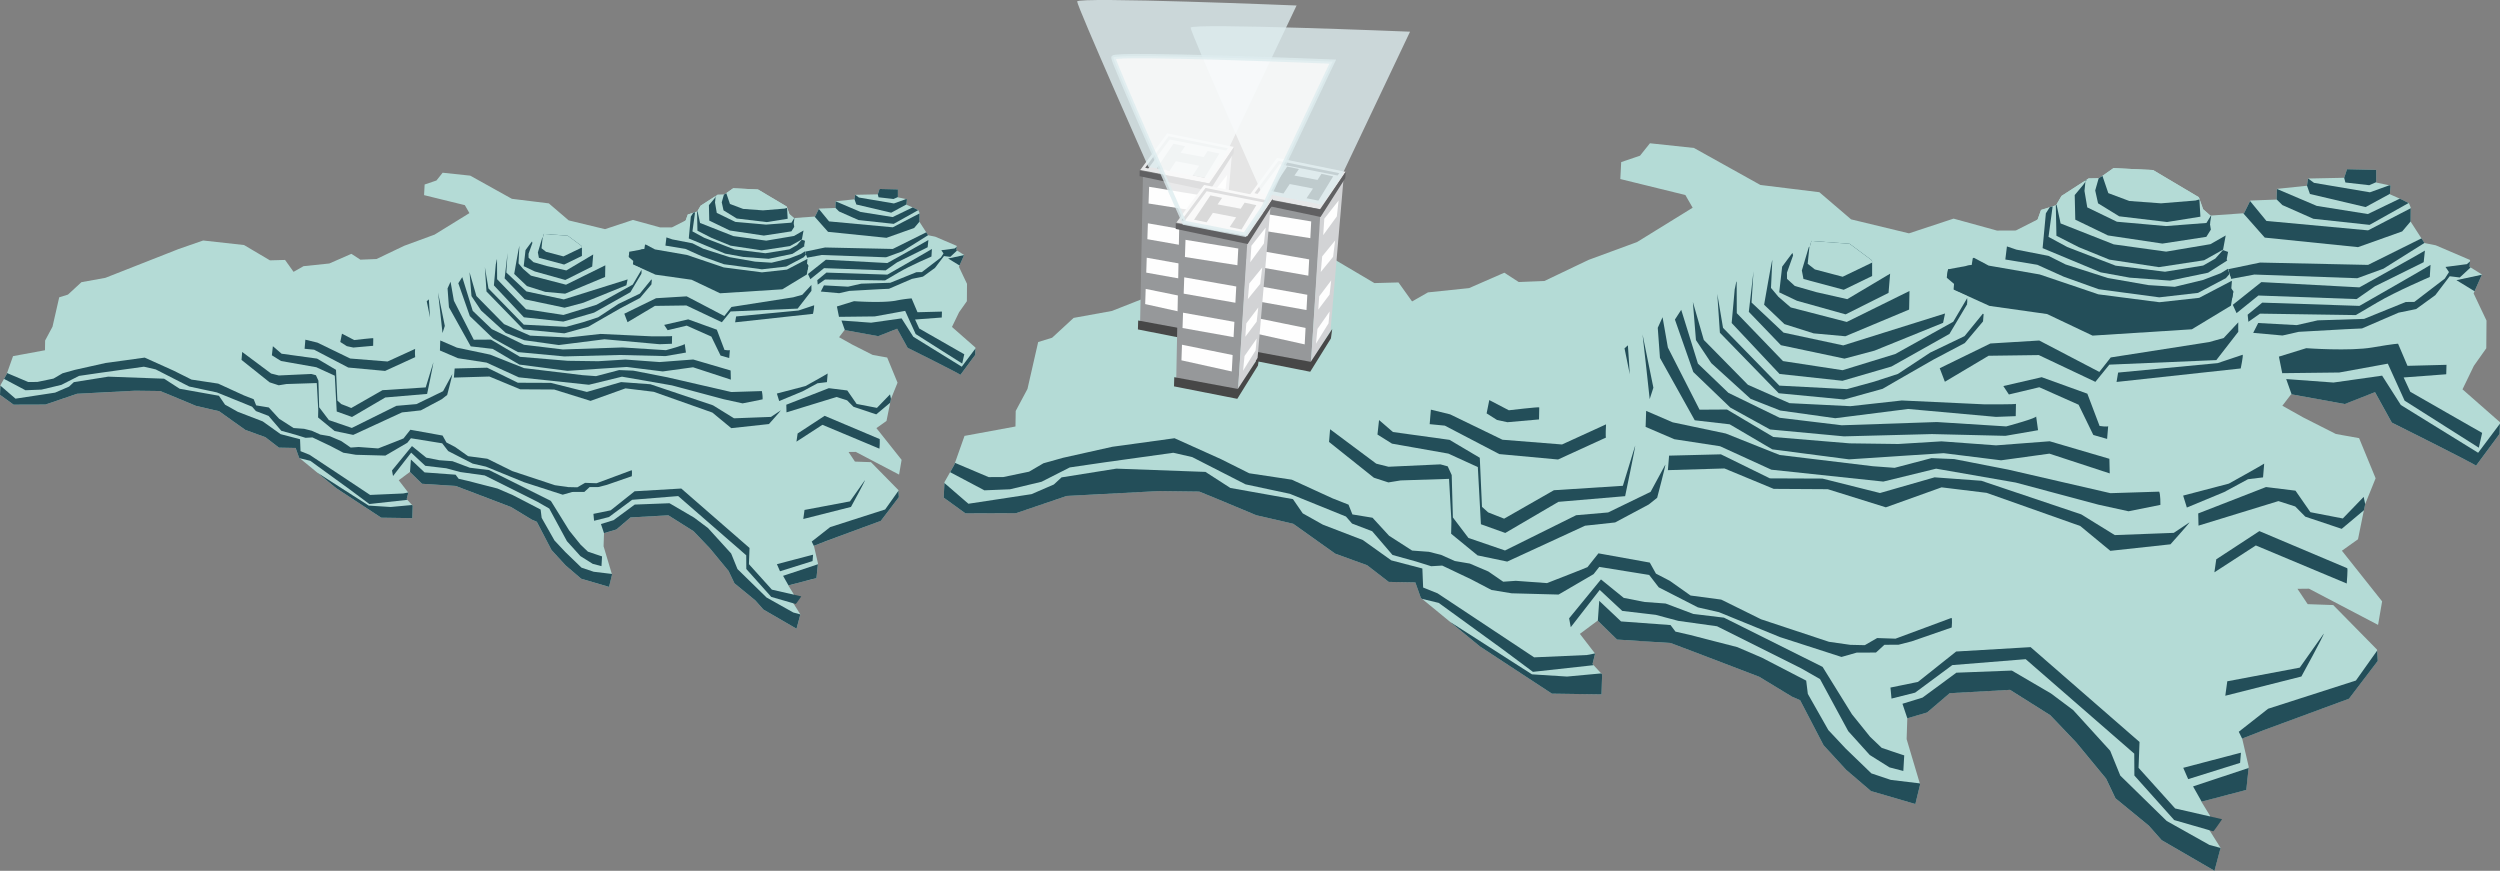 <svg xmlns="http://www.w3.org/2000/svg" width="766.99" height="267.153" viewBox="0 0 766.99 267.153">
  <rect x="0" y="0" width="766.99" height="267.153" fill="#808080" stroke="none"/>
  <g id="Our_Safety_Standards3" data-name="Our Safety Standards3" transform="translate(0 -154.317)">
    <g id="Group_10025" data-name="Group 10025" transform="translate(0 207.305)">
      <path id="Path_9070" data-name="Path 9070" d="M294.625,2781.21l4.529-6.123.085-2.239-7.212-6.331,2.184-4.517,2.392-3.38.041-5.33-1.2-2.52-1.282-2.714,1.608-3.624-2.389-1.485.108-1.3-6.6-2.823-2.174-.441-2.672-4.126.024-2.712-.343-.823-1.631-.819-2.036-.9.139-1.673-2.766-.578,0-2.432-5.616-.132-.539,1.644-6.946.144-.216,1.387-5.779.6-.07,2.053-5.041.191-1.208,2.437-6.47.46-1.406-1.226-.813-2.305-8.811-5.232-7.607-.372-2.775,1.948-2.013.039-5.2,3.359-1.054,1.794-2.889.91-.654,1.823-4.2,2.124-3.619.015-8.351-2.3-8.576,2.832-11.132-2.689-6.1-5.22-11.34-1.4L144.24,2720.1l-8.467-.9-1.907,2.385-3.62,1.231-.171,3.262,12.508,3.071,1.405,2.443-10.7,6.6-9.33,3.431-8.477,4.055-4.941.2-2.765-1.794L101,2747.049l-7.907.822-3.059,1.74-2.61-3.653-4.634.127-7.95-4.7-12.546-1.39-7.554,2.626-22.44,8.829-7.346,1.331-4.136,3.813-2.682.832-2.056,9.018-2.261,4.231-.048,2.99-9.8,1.806L2,2781.031l-1.884,3.323-.148,2.983,4.171,3.02,9.751-.032,9.721-3.308,17.765-.94,7.73.1,2.819,1.143,8.158,3.406,7.1,1.645,8.065,5.738,6.145,2.229,4.155,3.206,5.117.1,1.059,2.978,11.382,9.35,13.818,9.062,9.536.14.117-3.827-1.843-2.006.492-2-2.925-3.793,3.428-2.555,3.717,3.641,10.3.664,6.138,2.322,10.909,4.17,6.314,3.833,1.551.676,4.506,8.657,4.331,4.715,4.785,4.094,8.536,2.5.916-3.768-2.593-8.7.133-4.013,3.812-1.123,4.328-3.705,11.61-.644,7.735,4.872,4.992,5.232,5.751,6.972,1.8,3.781,6.4,5.241,2.48,2.8,10.162,5.892,1.17-4.405-2.219-3.531.217-2.6-1.681-2.743,8.63-2.266.471-4.456-1.257-5.425,4.258-1.652L270.2,2826l5.528-7.266-.122-2.16L267.173,2808l-4.91-.174-1.965-2.951,2.213-.025,13.289,6.965.778-4.527-7.733-9.737,3.1-2.205,1.364-6.729,2.023-5-3.178-7.718-4.456-.8-6.268-3.174-4.033-2.261,1.692-2.215,10.3,1.88,5.818-2.286,3.232,5.851s16.308,8.122,16.193,8.3Z" transform="translate(0.031 -2719.199)" fill="#b4dbd6" fill-rule="evenodd"/>
      <path id="Path_9071" data-name="Path 9071" d="M1046.09,3411.981l1.063-8.386-11.163-10.378-33.838-5.764-9.416-4.925-.392-1.019-5.664-3.417-5.429-1.631-.107-2.28-7.871-2.247-4.522-1.052-2.852-1.694-6.3.124-6.468,1.552-4.49.516-.324,2.544-9.409-.6-.224,2.6-9-.885-.036,2.045-6.023.642-1.224,2.368-.069,4.364L927.9,3388l4.776,2.536,4.719,3.214,7.9,5.5,3.981-.254,5.84,2.068,7.869,4.128,10.9-.564,4.049-2.843,2.4-2.418,8.533,1.446,2.924,3.628,5.179,2.975,4.642.614,3.98,1.521,15.18,6.168,9.071.257,2.288-1.06,1.749.129,7.817-2.292s4.211-.374,4.391-.769Z" transform="translate(-852.012 -3319.637)" fill="#b4dbd6" fill-rule="evenodd"/>
      <g id="Group_10024" data-name="Group 10024" transform="translate(0.002 4.776)">
        <path id="Path_9072" data-name="Path 9072" d="M3277.582,2959.924l-.572-.884-10.269,5.105-20.765-.45-6.136,1.28.548,1.864,4.491-.839,19.789.705,5.025-1.829Z" transform="translate(-2992.844 -2945.531)" fill="#234e59" fill-rule="evenodd"/>
        <path id="Path_9073" data-name="Path 9073" d="M3819.044,3053.91l1.411-3.181-4.9,1.048Z" transform="translate(-3524.673 -3030.23)" fill="#234e59" fill-rule="evenodd"/>
        <path id="Path_9074" data-name="Path 9074" d="M3152.92,4027.869l8.586-2.254.446-4.223-10.682,3.549Zm7.821-12.043-.021-.093,4.258-1.652,16.277-6.008,5.528-7.266-.112-1.987-4.086,5.757L3165.7,4010l-5.644,4.427Z" transform="translate(-2911.026 -3906.041)" fill="#234e59" fill-rule="evenodd"/>
        <path id="Path_9075" data-name="Path 9075" d="M17.1,3468l-.133.374-.8,1.409,6.593,3.492,4.916-.2,6.075-1.448,5.43-2.758,6.714-.98,13.191-1.837,3.624.828,10.266,5.245,8.516,1.819,10.791,4.371,1.169,1.349,3.872,1.477,3.916,4.568,4.494,1.242,2.938.918,2.121-.125,5.583,2.656,3.9,2.041,3.867.635,9.024.242,6.733-3.926L141,3488l9.594,1.548,1.837,2.38,7.519,3.851,4.068.93,11.736,4.792,11.818,3.816,2.934-.837,3.694-.009,1.631-1.494,2.714-.011,2.542-.655,7.683-2.663s.162-1.952-.074-1.83l-10.732,3.983-3.532-.119-2.375,1.369-2.783-.064-4.1-.582-13.056-4.328-7.674-3.792-5.889-.784-3.986-2.819-2.674-1.389-1.18-2.122-9.877-1.779-2.1,2.653-2.652,1.068-5.141,2.008-5.993-.44-2.427.173-2.851-1.964-3.566-1.525-2.9-.494-2.616-1.175-2.363-.595-3.221-.237-4.436-2.852-3.179-3.461-3.867-.635-.749-1.879-3.065-1.208-7.841-3.594L73.683,3470l-5.427-2.714-8.936-4.025-11.97,1.646-9.446,2.113-3.781,1.055-2.773,1.621-4.985,1.037-2.789.006L17.1,3468Z" transform="translate(-14.937 -3411.311)" fill="#234e59" fill-rule="evenodd"/>
        <path id="Path_9076" data-name="Path 9076" d="M2419.18,4058.39l3.811-1.124,4.327-3.7,11.611-.643,7.735,4.872,4.992,5.232,5.751,6.972,1.8,3.781,6.4,5.241,2.481,2.8,10.162,5.893,1.166-4.389-2.15-.586-8.21-4.6-8.921-8.726-1.94-4.773-7.113-7.821-4.257-3.189-7.547-4.415-10.661.41-6.5,4.784-3.867,1.189Z" transform="translate(-2233.88 -3952.589)" fill="#234e59" fill-rule="evenodd"/>
        <path id="Path_9077" data-name="Path 9077" d="M1649.92,3877.14l3.693,3.618,10.3.663,6.139,2.322,10.908,4.17,6.314,3.832,1.552.675,4.506,8.658,4.331,4.716,4.786,4.094,8.535,2.5.917-3.768-.061-.205-5.572-.669-3.739-1.257-4.954-4.784-3.323-3.542-3.944-6.956-.315-2.55-8.527-4.416-4.73-2.032-4.206-1.081-4.944-1.275-2.737-.622-.95-1.263-9.514-.7-4.193-3.956Z" transform="translate(-1524.135 -3790.1)" fill="#234e59" fill-rule="evenodd"/>
        <path id="Path_9078" data-name="Path 9078" d="M.139,3542.66l-.139,2.8,4.171,3.02,9.751-.032,9.721-3.308,17.765-.939,7.73.1,2.819,1.143,8.158,3.406,7.1,1.645,8.065,5.739,6.145,2.229,4.155,3.206,5.118.1,1.058,2.978.227.186,3.207.776,12.155,8.822,5.962,4.438,11.663-1.285-.2-.221.493-2-.026-.033-1.558.3-10.136.448-18.573-12.312-2.771-1.116-.148-3.66-5.975-1.562-5.478-3.911-7.669-2.949-3.889-2.18-1.883-2.735-12.031-2.147-4.793-3.09L33.2,3539.89l-10.541,1.681-1.47,1.367-4.3,1.858-12.137,1.845Z" transform="translate(0 -3482.098)" fill="#234e59" fill-rule="evenodd"/>
        <path id="Path_9079" data-name="Path 9079" d="M1277.35,3926.53l5.756,4.729,13.819,9.062,9.535.139.117-3.827-.187-.2-6.558.606-6.748-.426Z" transform="translate(-1179.968 -3839.262)" fill="#234e59" fill-rule="evenodd"/>
        <path id="Path_9080" data-name="Path 9080" d="M2577.675,2790.965l-.152.011-1.406-1.226-.814-2.306-8.811-5.232-7.607-.372-2.775,1.948-2.013.039-5.2,3.359-1.053,1.794-2.889.911-.646,1.8,0,.018-4.677,4.287-7.8,3.169-.208,1.294-4.542.836-.516,3.19,8.473,3.851,11.075,1.563,8.75,4.151,19.094-1.216,7.513-4.547.485-2.818c.018.095-.416-.428-.416-.428l.118-1.418-.76-2.348.32-.818-.564-1.071.27-1.43-.976-.352.546-2.953-3.022-2.328.212-1.34,0-.02Z" transform="translate(-2333.942 -2781.84)" fill="#b4dbd6" fill-rule="evenodd"/>
        <path id="Path_9081" data-name="Path 9081" d="M2924.5,2805.961l-.75.208-6.628.542-6.093-.448-4.044-1.514-1.129-3.319-.728.474-.662,2.331.548,2.473,4.063,2.5,9.2,1.1,6.416-1.025Z" transform="translate(-2683.041 -2799.937)" fill="#234e59" fill-rule="evenodd"/>
        <path id="Path_9082" data-name="Path 9082" d="M2879,2817.644l-.048,0c-.327.56-.869,1.421-.869,1.421l-7.787.6-9.428-.833-5.7-2.758-.541-3.174.206-2.013.258-.166-.72,1.038-1.618,1.939.109,4.733,6.28,3.034,10.472,1.565,8.449-1.3.869-1.386-.165-1.042.056-.277-.031-.023.212-1.341,0-.019Z" transform="translate(-2635.264 -2808.519)" fill="#234e59" fill-rule="evenodd"/>
        <path id="Path_9083" data-name="Path 9083" d="M2805.218,2873.53l-.089.152-.049.015.12,5.857,4.29,2.187,5.881,2.4,9.527,1.448,8.7-1.325,3.645-2.043.506-2.728-2.939,1.679-8.511,1.433-10.083-1.4L2806,2877.181s-.514-2.384-.781-3.65Z" transform="translate(-2591.229 -2866.54)" fill="#234e59" fill-rule="evenodd"/>
        <path id="Path_9084" data-name="Path 9084" d="M2720.874,2984.661l-.3-.922.039-.1-1.409.865-3.374,1.3-5.487,1.327-5.047-.324-7.825-1.371-8.124-2.609-3.28-1.645-6.181-1.2-1.81-.616-.307,2.519c.049,0,6.146,1.013,6.146,1.013l5.085,2.292,6.733,2.413,11.629,1.556,7.458-.855,5.361-2.833.693-.8Z" transform="translate(-2473.624 -2964.301)" fill="#234e59" fill-rule="evenodd"/>
        <path id="Path_9085" data-name="Path 9085" d="M2773.69,2878.24l-.563.178-.739,1.172-.628,6.692,11.169,4.656,5.594,1.019,7.74.569,7.312-1.521,3.691-2.354-.112-.212.27-1.431-.976-.352,0-.016-1.5,1.661-2.322,1.326-7.335,1.192-9.5-1.167-9.3-3.583-3.606-1.949Z" transform="translate(-2560.449 -2870.89)" fill="#234e59" fill-rule="evenodd"/>
        <path id="Path_9086" data-name="Path 9086" d="M2579.674,3007.98l-.218.088-.208,1.294-1.116.205-.011.063,1.743,1.392,5.054,2.055,7.844,1.138,8.581,3.765,5.866.759,15.729-.622,6.092-3.762.342-.169c-.1-.117-.207-.242-.207-.242l.118-1.418-.035-.106-6.257,3.269-7.657.841-11.732-1.517-3.323-1.133-7.967-2.69-9.807-1.7-2.831-1.5Z" transform="translate(-2381.572 -2990.74)" fill="#234e59" fill-rule="evenodd"/>
        <path id="Path_9087" data-name="Path 9087" d="M2535.089,3026.37l-4.437.816-.222,1.371.569.5,7.163,3.287,13.791,2.745,5.42,2.5,4.079.487,7.553-.194,12.318-2.51,3.982-2.74.22-1.279c.018.094-.416-.428-.416-.428l.011-.131-3.935,2.6-2.268,1.284-4.852.345-11.848-.122-3.035-.364-6.215-2.609-5.078-1.776-8.528-1.376-4.274-2.415Z" transform="translate(-2337.517 -3007.728)" fill="#234e59" fill-rule="evenodd"/>
        <path id="Path_9088" data-name="Path 9088" d="M2527.119,3037l-.033.006-.516,3.189,8.473,3.851,11.075,1.562,8.75,4.152,19.094-1.217,7.513-4.547.454-2.633-6.491,3.944-20.074,1.519-9.006-4.686-11.572-1.038Z" transform="translate(-2333.951 -3017.547)" fill="#234e59" fill-rule="evenodd"/>
        <path id="Path_9089" data-name="Path 9089" d="M3196.121,3590.759l.232-1.139.01-.027-.293-1.4-4.013,4.149-6.23-1.206-2.872-4.14-5.67-.7-13.034,5.076.057,2.344,15.365-4.719,3.23,1.033,1.948,1.968,6.991,2.338s3.131-2.639,4.28-3.582Z" transform="translate(-2923.016 -3524.97)" fill="#234e59" fill-rule="evenodd"/>
        <path id="Path_9090" data-name="Path 9090" d="M3538.489,2787.127v-2.355l-5.616-.133-.539,1.645h-.015l.243.905,4.58.524Z" transform="translate(-3263.025 -2784.426)" fill="#234e59" fill-rule="evenodd"/>
        <path id="Path_9091" data-name="Path 9091" d="M3454.566,2811.047l.132-1.593-.245-.051-3.73,1.349-10.752-1.819-1.116-.833h-.022l-.213,1.365.569,1.607,10.695,2.517Z" transform="translate(-3176.469 -2806.098)" fill="#234e59" fill-rule="evenodd"/>
        <path id="Path_9092" data-name="Path 9092" d="M3387.273,2837.173l-1.567-.788-.127-.056-6.142,2.963-9.82-1.564-7.668-3.258-.069,2,1.118,1.1,5.961,2.636,10.806,1.168Z" transform="translate(-3105.579 -2830.458)" fill="#234e59" fill-rule="evenodd"/>
        <path id="Path_9093" data-name="Path 9093" d="M3310.041,2868.884l.023-2.544-8.2,4.254-19.546-1.811-3.14-3.824-1.159,2.339-.156.011,4.139,4.678,17.936,1.833,8.492-3.025Z" transform="translate(-3027.965 -2858.623)" fill="#234e59" fill-rule="evenodd"/>
        <path id="Path_9094" data-name="Path 9094" d="M3344.758,3018.4l-.2-.127.086-1.026-.594.52-4.115.54.672.985-.807,1.25-5.85,4.482-1.66.018-8.008,3.247-8.917.28-4.046.919-7.4-.4-.961,1.894,5.636.508,3.124-.706,9.036-.505,3.127-.145,7.036-3.038,3.373-.687,3.689-2.676,2.764-3.633,1.939.235Z" transform="translate(-3051.142 -2999.303)" fill="#234e59" fill-rule="evenodd"/>
        <path id="Path_9095" data-name="Path 9095" d="M3422.68,3322.675l4.529-6.122.075-1.963-4.195,5.59-14.863-9.185-3.6-5.645-9.356,1.324-9.089-.668,1.043,2.939,10.215,1.865,5.818-2.286,3.231,5.851s16.308,8.122,16.193,8.3Z" transform="translate(-3128.027 -3265.439)" fill="#234e59" fill-rule="evenodd"/>
        <path id="Path_9096" data-name="Path 9096" d="M3406.919,3242l-.639,2.854-14.271-9.048-3.228-7.113-9.336,1.7-10.964.129-.64-3.181,5.26-1.625s8.341.613,12.724-.141a38.648,38.648,0,0,1,4.933-.714l1.808,4.249,7.5-.2-.051,1.821-8.191.615,1.278,2.76s13.862,7.942,13.815,7.892Z" transform="translate(-3111.085 -3191.081)" fill="#234e59" fill-rule="evenodd"/>
        <path id="Path_9097" data-name="Path 9097" d="M3324.125,3025.93l-.143,2.328s-6.617,2.835-10.053,4.875-4.173,2.453-4.173,2.453l-18.418-.278-2.241,1.566-.138-1.367,2.806-2.32,18.69.625S3324.171,3025.98,3324.125,3025.93Z" transform="translate(-3038.219 -3007.321)" fill="#234e59" fill-rule="evenodd"/>
        <path id="Path_9098" data-name="Path 9098" d="M3288.425,2989.91l-.235,2.229-9.38,4.643-3.521,2.455-18.886-.686-4.2,3.386-.721-1.6,5.488-4.368,18.859,1.011s12.643-7.023,12.6-7.073Z" transform="translate(-3003.596 -2974.047)" fill="#234e59" fill-rule="evenodd"/>
        <path id="Path_9099" data-name="Path 9099" d="M2569.723,3170.8l-2.814,3.021-2.778.778-18.938,2.959-2.191,2.786-11.557-6.042-9.393.573-9.742,4.757.99,2.6,8.4-5,9.659-.132,10.877,5.15,2.688-3.311,20.573-.874,4.221-5.443s-.022-1.545,0-1.824Z" transform="translate(-2320.778 -3141.147)" fill="#234e59" fill-rule="evenodd"/>
        <path id="Path_9100" data-name="Path 9100" d="M2982.532,3252.6l-4.807,1.612-19.145,1.821-.3,1.8,23.882-2.6a15.041,15.041,0,0,0,.37-2.639Z" transform="translate(-2732.749 -3216.71)" fill="#234e59" fill-rule="evenodd"/>
        <path id="Path_9101" data-name="Path 9101" d="M2692.866,3318.59l-.209,2.51-2.65-.756-2.832-5.822-7.559-3.362-5.845,1.4-1.071-1.622,7.377-1.7,8.781,3.171,2.348,6.207s1.786.272,1.659-.018Z" transform="translate(-2468.941 -3269.023)" fill="#234e59" fill-rule="evenodd"/>
        <path id="Path_9102" data-name="Path 9102" d="M3141.835,3527.181l-.22,2.65-2.893.349-4.576,2.47-7.182,2.98-.713-2.3,8.783-2.3s6.48-3.594,6.8-3.851Z" transform="translate(-2887.913 -3470.358)" fill="#234e59" fill-rule="evenodd"/>
        <path id="Path_9103" data-name="Path 9103" d="M1869.156,3409.74l-9.37.294-19.671-4.533-10.383-2.026-4.357-.18-7.089,1.865-4.2-.308-17.91-2.158-10.359-4.13-10.222-2.154-5.093-2.2-.105,3.08,5.531,2.371,8.782,1.347,9.875,4.515,21.516,2.284,10.155-2.482,15.3,2.668,15.926,4.258,5.774,1.266,6.132-1.233a9.633,9.633,0,0,0-.241-2.544Z" transform="translate(-1635.43 -3347.525)" fill="#234e59" fill-rule="evenodd"/>
        <path id="Path_9104" data-name="Path 9104" d="M1887.99,3187.987l-.068-2.811-11.477-3.37-10.316.785-10.488-.77-8.333.51-9.335-.125-14.672-1.219-8.906-5.285-5.279.033-6.091-11.955-1.023-5.83-.923,2.038.424,5.785,6.69,12,6.719.774,8.193,4.813,14.763,1.926,11.064-.73,7.123-.459,11.041,1.373,9.3-1.281Z" transform="translate(-1663.771 -3129.276)" fill="#234e59" fill-rule="evenodd"/>
        <path id="Path_9105" data-name="Path 9105" d="M1913.776,3159.773l.379,2.694-6.27,1.083-14.142-.338-16.919.44-14.211-1.324-7.639-4.21-7.119-6.839-3.533-10.083,1.211-1.875,3.21,10.34,5.864,5.623,9.852,4.794,11.939,1.439,18.291-.62,13.346.841s6.167-1.652,5.741-1.964Z" transform="translate(-1703.715 -3112.068)" fill="#234e59" fill-rule="evenodd"/>
        <path id="Path_9106" data-name="Path 9106" d="M1951.684,3138.963l-.047,2.382-3.781.144-16.907-1.523-14.015,1.776-10.58-1.479-5.693-2.243-7.569-6.871-2.948-4.427-.6-7.342,2.106,7.313,8.478,8.623,8,3.535,11.709.58,9.889-1.1,15.767.738S1951.973,3139.125,1951.684,3138.963Z" transform="translate(-1745.495 -3093.647)" fill="#234e59" fill-rule="evenodd"/>
        <path id="Path_9107" data-name="Path 9107" d="M1926.94,3516.86l-3.032,2.022-11.341.429-6.452-3.983-19.21-6.464-8.989-.661-10.5,3.018-11.074-2.779-10.1-.041-9.414-4.621-9.969.249-.232,2.79,10.88-.323,9.472,3.924,10.4.062,11.166,3.487,10.721-3.843,8.655,1.057,18.011,6.376,5.783,4.776,11.561-1.256s3.656-4.082,3.667-4.221Z" transform="translate(-1687.373 -3448.742)" fill="#234e59" fill-rule="evenodd"/>
        <path id="Path_9108" data-name="Path 9108" d="M3230.611,3704.625l-16.892-7.135-8.29,5.425-.358,2.5,7.967-5.168,17.48,7.319a19.3,19.3,0,0,0,.094-2.941Z" transform="translate(-2960.725 -3627.683)" fill="#234e59" fill-rule="evenodd"/>
        <path id="Path_9109" data-name="Path 9109" d="M3251.51,3956.09l-4.613,6.537-13.936,2.625-.382,2.779,14.628-3.7S3251.649,3956.241,3251.51,3956.09Z" transform="translate(-2986.137 -3866.569)" fill="#234e59" fill-rule="evenodd"/>
        <path id="Path_9110" data-name="Path 9110" d="M3137.6,4256.439l-.162,1.953-9.983,3.126-.95-2.176s11.25-2.961,11.094-2.9Z" transform="translate(-2888.154 -4144.02)" fill="#234e59" fill-rule="evenodd"/>
        <path id="Path_9111" data-name="Path 9111" d="M2450.1,4025.511l-7.508-2.166-7.654-8.562-.027-4.212-20.875-18.164-14.114,1.138-7.148,5.3-4.542,1.14-.2-2.12,5.291-1.084,7.345-5.846,14.315-.843,20.944,18.239-.187,4.969,7.038,7.815,9.023,2.066s-1.545,2.272-1.7,2.331Z" transform="translate(-2205.973 -3897.977)" fill="#234e59" fill-rule="evenodd"/>
        <path id="Path_9112" data-name="Path 9112" d="M1641.976,3853.167l-.175,3-2.656-.686-3.8-2.384-4.141-4.585-5.424-10.011-3.67-2.094-16.137-8.063-7.451-1.038-4.35-1.162-6.419-.753-4.337-4.038-5.57,7.169-.31-1.707,6.124-7.479,4.377,3.55,4,.785,4.045.3,5.335,2.006,5.895.714,18.96,9.462,5.648,9.116,3.484,4.326,2.235,2.129s4.471,1.522,4.327,1.441Z" transform="translate(-1457.272 -3740.244)" fill="#234e59" fill-rule="evenodd"/>
        <path id="Path_9113" data-name="Path 9113" d="M1036.567,3447.314l-2.85,5.263-8.168,3.96-6.149.531-13.679,6.783-7.035-2.411L995.7,3457.5l-.226-8.156-.766-1.67-1.4-.384-9.987.459-2.363-.595-8.872-6.616-.2,2.441,8.623,6.879,2.789.906,2.369-.387,9.3-.3.457,8.1-.053,2.452,5.08,4.163,5.7,1.191,14.969-6.9,5.78-.627,6.467-3.454,1.614-1.284s1.651-6.264,1.588-6.409Z" transform="translate(-897.787 -3390.323)" fill="#234e59" fill-rule="evenodd"/>
        <path id="Path_9114" data-name="Path 9114" d="M1143.659,3422.274l-2.378,7.754-13.261.85-9.575,5.471-3.065-1.208-1.192-1.07-.422-9.434-5.818-3.446-10.879-1.5-2.673-2.3-.307,2.784,2.794,1.749,10.844,1.92,5.664,2.591.594,10.99,4.684,1.677,10.22-5.985,12.828-1.092s2-9.537,1.941-9.751Z" transform="translate(-1010.68 -3368.937)" fill="#234e59" fill-rule="evenodd"/>
        <path id="Path_9115" data-name="Path 9115" d="M1259.7,3396.473l-9.245,4.232-11.295-1.041-10.473-5.471-2.916-.284.232-2.789,3.694.9,10.071,4.88,11.456.912,8.462-3.869a12.635,12.635,0,0,0,.016,2.527Z" transform="translate(-1132.321 -3344.67)" fill="#234e59" fill-rule="evenodd"/>
        <path id="Path_9116" data-name="Path 9116" d="M1379.52,3368.368l-.041,2.312-6.074.536-2-.428-2.005-1.27.514-2.559,3.756,1.96s5.861-.692,5.849-.552Z" transform="translate(-1265.001 -3322.352)" fill="#234e59" fill-rule="evenodd"/>
        <path id="Path_9117" data-name="Path 9117" d="M1762.64,3201.17l2.087,10.258-.71,2.193S1762.7,3201.385,1762.64,3201.17Z" transform="translate(-1628.261 -3169.201)" fill="#234e59" fill-rule="evenodd"/>
        <path id="Path_9118" data-name="Path 9118" d="M1718.217,3234.4l-.366-5.57-.651.583Z" transform="translate(-1586.285 -3194.752)" fill="#234e59" fill-rule="evenodd"/>
        <path id="Path_9119" data-name="Path 9119" d="M1998.7,2977.633l3.226,1.991-.116,1.4-3.511,4.163-6.07,3.2-6.727,3.857-3.009,1.743-7.407,2.052-12.562-1.2-11.318-11.638-.537-8.039,3.429-.45.26-1.314,3.164-.89.2-1.459,3.573-1.281.4-1.234,3.643-.293.185-1.32,2.957-.2.323-1.169,7.342.54,4.188,3.114.467.736,2.609,2.157,7.583.347,3.688.06,1.55,1.307-.1,1.186,2.616,1.175s.1,1.481-.047,1.469Z" transform="translate(-1801.956 -2951.536)" fill="#b4dbd6" fill-rule="evenodd"/>
        <path id="Path_9120" data-name="Path 9120" d="M2165.783,2966.741l.171-.012.323-1.169,7.342.539,4.188,3.115.15.236v2.853l-5.459,2.651-7.741-2.077-.316-1.637Z" transform="translate(-1999.429 -2951.554)" fill="#234e59" fill-rule="evenodd"/>
        <path id="Path_9121" data-name="Path 9121" d="M2179.522,2966.733l.059,0,.323-1.169,7.341.539,4.188,3.115.283.445-5.8,2.789-5.347-1.41-1.38-1.084Z" transform="translate(-2013.055 -2951.554)" fill="#b4dbd6" fill-rule="evenodd"/>
        <path id="Path_9122" data-name="Path 9122" d="M2031.614,3042.1l-.379,6.01,6.152,5.785,11.478,2.458,19.579-6.139-.376,1.8-13.181,5.346-5.781,1.539-12.222-2.582-6.175-6.417Z" transform="translate(-1875.894 -3022.258)" fill="#234e59" fill-rule="evenodd"/>
        <path id="Path_9123" data-name="Path 9123" d="M2032.687,3072.5l.075.047-3.42,5.742-11.148,6.267-9.423,2.746-12.1-1.311-9.209-9.8.6-6.616.028,0,.26-1.314.075-.021.025,6.063,8.881,9.213,11.461,1.754,10.133-3.114,11.142-6.2,2.691-4.564C2032.774,3071.833,2032.788,3072.51,2032.687,3072.5Z" transform="translate(-1835.941 -3046.406)" fill="#234e59" fill-rule="evenodd"/>
        <path id="Path_9124" data-name="Path 9124" d="M2002.248,3102.844l.151.093-.116,1.4-3.511,4.163-6.07,3.2-6.727,3.856-3.009,1.744-7.406,2.052-12.562-1.2-11.318-11.637-.5-7.477,1.105,6.539,10.834,11.111,12.983.673,5.245-1.439,4.57-1.488,6.219-4.1,6.595-3.165Z" transform="translate(-1802.428 -3074.849)" fill="#234e59" fill-rule="evenodd"/>
        <path id="Path_9125" data-name="Path 9125" d="M2070.856,3012.955l-.262,5.419,1.44,1.72,2.356,2.032,10.771,2.792,12.064-5.955-.071,3.573-12.26,5.133-6.1-.554-5.618-1.781-3.911-3.726S2070.787,3012.879,2070.856,3012.955Z" transform="translate(-1911.515 -2995.335)" fill="#234e59" fill-rule="evenodd"/>
        <path id="Path_9126" data-name="Path 9126" d="M2110.011,2995.93l.112.465-1.18,3.316.014,1.194,1.507,1.374,4.123,1.18,5.955,1.35,8.246-4.9-.307,3.7-8.257,4.13-9.354-2.617-3.408-1.619.561-4.941S2110.06,2995.794,2110.011,2995.93Z" transform="translate(-1946.793 -2979.604)" fill="#234e59" fill-rule="evenodd"/>
      </g>
    </g>
    <g id="Group_10027" data-name="Group 10027" transform="translate(289.526 198.275)">
      <path id="Path_9127" data-name="Path 9127" d="M4267.764,2699.7l7.225-9.769.137-3.573-11.506-10.1,3.485-7.208,3.815-5.391.066-8.5-1.911-4.022-2.045-4.329,2.564-5.782-3.811-2.369.173-2.077-10.528-4.506-3.469-.7-4.263-6.583.039-4.326-.547-1.312-2.6-1.307-3.248-1.433.222-2.67-4.413-.922v-3.881l-8.961-.21-.859,2.623-11.082.23-.345,2.214-9.219.964-.113,3.276-8.042.3-1.926,3.888-10.322.734L4184.04,2621l-1.3-3.677-14.057-8.347-12.135-.593-4.428,3.108-3.211.063-8.3,5.36-1.681,2.862-4.61,1.452-1.044,2.908-6.694,3.389-5.774.024-13.323-3.666L4093.8,2628.4l-17.761-4.291-9.728-8.327-18.093-2.225-20.38-11.349-13.509-1.441-3.041,3.807-5.775,1.964-.272,5.2,19.954,4.9,2.241,3.9-17.069,10.538-14.885,5.474-13.525,6.469-7.882.316-4.412-2.862-10.814,4.728-12.615,1.312-4.88,2.776-4.165-5.829-7.392.2-12.684-7.5-20.017-2.218-12.053,4.189-35.8,14.086-11.721,2.124-6.6,6.083-4.279,1.327-3.281,14.387-3.607,6.75-.076,4.771-15.631,2.882-3.143,8.874-3.006,5.3-.235,4.76,6.654,4.817,15.556-.051,15.51-5.279,28.343-1.5,12.332.16,4.5,1.823,13.015,5.434,11.326,2.624,12.867,9.155,9.805,3.556,6.63,5.115,8.164.153,1.689,4.751,18.16,14.918,22.047,14.457,15.213.222.186-6.106-2.94-3.2.786-3.189-4.667-6.052,5.469-4.076,5.93,5.809,16.426,1.059,9.792,3.7,17.4,6.653,10.073,6.114,2.476,1.078,7.189,13.812,6.91,7.523,7.634,6.532,13.618,3.986,1.461-6.013-4.136-13.887.211-6.4,6.082-1.792,6.9-5.911,18.523-1.027,12.34,7.773,7.964,8.347,9.176,11.123,2.866,6.032,10.207,8.363,3.957,4.47,16.213,9.4,1.867-7.028-3.539-5.634.345-4.154-2.683-4.377,13.769-3.615.752-7.109-2.006-8.655,6.793-2.635,25.968-9.585,8.82-11.592-.194-3.448-13.454-13.676-7.833-.278-3.136-4.708,3.531-.039,21.2,11.112,1.242-7.223-12.337-15.535,4.94-3.518,2.176-10.736,3.228-7.972-5.069-12.314-7.109-1.269-10-5.064-6.434-3.608,2.7-3.532,16.426,3,9.281-3.646,5.156,9.334s26.018,12.958,25.834,13.243Z" transform="translate(-3797.662 -2600.769)" fill="#b4dbd6" fill-rule="evenodd"/>
      <path id="Path_9128" data-name="Path 9128" d="M5466.632,3705.992l1.7-13.381-17.809-16.557-53.986-9.2L5381.51,3659l-.625-1.625-9.037-5.452-8.662-2.6-.17-3.638-12.558-3.585-7.214-1.677-4.549-2.7-10.059.2-10.319,2.475-7.164.824-.517,4.059-15.012-.962-.357,4.145-14.361-1.412-.057,3.264-9.609,1.024-1.952,3.777-.111,6.963,8.889,5.664,7.619,4.045,7.528,5.128,12.609,8.769,6.352-.4,9.319,3.3,12.554,6.586,17.39-.9,6.46-4.535,3.83-3.857,13.613,2.308,4.667,5.789,8.262,4.746,7.406.98,6.35,2.427,24.217,9.84,14.472.41,3.649-1.692,2.792.2,12.471-3.657s6.718-.6,7-1.228Z" transform="translate(-5156.995 -3558.666)" fill="#b4dbd6" fill-rule="evenodd"/>
      <g id="Group_10026" data-name="Group 10026" transform="translate(0.001 7.617)">
        <path id="Path_9129" data-name="Path 9129" d="M9026.865,2984.772l-.913-1.412-16.383,8.145-33.129-.718-9.79,2.042.876,2.976,7.164-1.34,31.572,1.127,8.019-2.918Z" transform="translate(-8572.582 -2961.81)" fill="#234e59" fill-rule="evenodd"/>
        <path id="Path_9130" data-name="Path 9130" d="M9890.738,3134.724l2.252-5.074-7.81,1.672Z" transform="translate(-9421.085 -3096.947)" fill="#234e59" fill-rule="evenodd"/>
        <path id="Path_9131" data-name="Path 9131" d="M8827.981,4688.625l13.7-3.6.711-6.738-17.043,5.664,2.632,4.671Zm12.478-19.214-.034-.148,6.792-2.636,25.969-9.584,8.82-11.592-.179-3.171-6.52,9.186-26.934,8.655-9,7.063,1.089,2.227Z" transform="translate(-8442.052 -4494.258)" fill="#234e59" fill-rule="evenodd"/>
        <path id="Path_9132" data-name="Path 9132" d="M3824.957,3795.34l-.212.6-1.274,2.247,10.519,5.573,7.843-.319,9.692-2.31,8.663-4.4,10.712-1.564,21.047-2.931,5.782,1.32,16.38,8.368,13.587,2.9,17.217,6.975,1.865,2.152,6.177,2.357,6.249,7.288,7.17,1.983,4.688,1.464,3.383-.2,8.907,4.237,6.223,3.256,6.168,1.014,14.4.386,10.742-6.263,1.748-2.222,15.307,2.469,2.931,3.8,12,6.143,6.49,1.484,18.725,7.645,18.854,6.088,4.681-1.335,5.894-.015,2.6-2.383,4.33-.017,4.055-1.046,12.257-4.249s.26-3.115-.118-2.919l-17.123,6.354-5.636-.19-3.789,2.184-4.442-.1-6.536-.927-20.831-6.905-12.243-6.049-9.4-1.25-6.36-4.5-4.265-2.217-1.883-3.385-15.757-2.838-3.358,4.231-4.23,1.7-8.2,3.2-9.562-.7-3.871.275-4.549-3.134-5.689-2.433-4.625-.788-4.173-1.874-3.769-.95-5.139-.377-7.077-4.551-5.073-5.522-6.168-1.013-1.193-3-4.891-1.927-12.51-5.733-13.064-1.968-8.658-4.33-14.257-6.421-19.1,2.626-15.071,3.37-6.032,1.684-4.424,2.585-7.954,1.654-4.449.009-10.332-4.372Z" transform="translate(-3821.503 -3704.904)" fill="#234e59" fill-rule="evenodd"/>
        <path id="Path_9133" data-name="Path 9133" d="M7657.339,4737.316l6.08-1.792,6.905-5.911,18.524-1.027,12.341,7.773,7.963,8.347,9.177,11.123,2.865,6.032,10.207,8.363,3.958,4.471,16.213,9.4,1.86-7-3.43-.936-13.1-7.344-14.234-13.92-3.094-7.616-11.349-12.477-6.792-5.089-12.041-7.042-17.01.652-10.374,7.634-6.17,1.9Z" transform="translate(-7361.704 -4568.519)" fill="#234e59" fill-rule="evenodd"/>
        <path id="Path_9134" data-name="Path 9134" d="M6430.021,4448.141l5.892,5.771,16.426,1.058,9.793,3.706,17.4,6.652,10.073,6.115,2.477,1.079,7.189,13.812,6.91,7.523,7.633,6.532,13.618,3.987,1.461-6.013-.1-.328-8.89-1.067-5.966-2-7.9-7.633-5.3-5.652-6.292-11.1-.5-4.068-13.6-7.045-7.547-3.241-6.71-1.725-7.888-2.035-4.366-.993-1.516-2.015-15.18-1.115-6.689-6.313Z" transform="translate(-6229.337 -4309.273)" fill="#234e59" fill-rule="evenodd"/>
        <path id="Path_9135" data-name="Path 9135" d="M3797.892,3914.5l-.222,4.475,6.655,4.817,15.556-.05,15.51-5.279,28.343-1.5,12.332.16,4.5,1.823,13.016,5.434,11.326,2.624,12.867,9.155,9.8,3.557,6.63,5.115,8.164.152,1.69,4.751.362.3,5.116,1.238,19.393,14.076,9.512,7.08,18.606-2.048-.324-.353.786-3.188-.041-.054-2.485.479-16.172.714-29.632-19.642-4.422-1.781-.236-5.839-9.533-2.492-8.74-6.24-12.235-4.706-6.2-3.479-3-4.362-19.2-3.426-7.647-4.928-27.333-1-16.817,2.682-2.346,2.179-6.86,2.966-19.364,2.943Z" transform="translate(-3797.67 -3817.879)" fill="#234e59" fill-rule="evenodd"/>
        <path id="Path_9136" data-name="Path 9136" d="M5835.61,4526.95l9.184,7.544,22.046,14.457,15.213.223.188-6.106-.3-.325-10.462.966-10.766-.68Z" transform="translate(-5680.244 -4387.72)" fill="#234e59" fill-rule="evenodd"/>
        <path id="Path_9137" data-name="Path 9137" d="M7910.212,2715.237l-.242.017-2.242-1.956-1.3-3.678-14.057-8.347-12.136-.593-4.428,3.108-3.212.063-8.3,5.36-1.682,2.862-4.609,1.452-1.031,2.876,0,.028-7.462,6.84-12.445,5.056-.332,2.066-7.246,1.333-.824,5.09,13.519,6.143,17.67,2.493,13.959,6.624,30.462-1.94,11.987-7.254.775-4.5c.027.152-.664-.683-.664-.683l.187-2.263-1.212-3.746.51-1.306-.9-1.708.43-2.282-1.556-.562.872-4.712-4.822-3.713.34-2.139-.007-.03Z" transform="translate(-7521.35 -2700.68)" fill="#b4dbd6" fill-rule="evenodd"/>
        <path id="Path_9138" data-name="Path 9138" d="M8463.544,2739.139l-1.2.33-10.573.865-9.721-.715-6.454-2.415-1.8-5.294-1.161.756-1.058,3.72.874,3.945,6.483,3.984,14.685,1.751,10.237-1.636Z" transform="translate(-8078.304 -2729.529)" fill="#234e59" fill-rule="evenodd"/>
        <path id="Path_9139" data-name="Path 9139" d="M8390.974,2757.785l-.075.006c-.522.893-1.387,2.266-1.387,2.266l-12.425.953-15.04-1.329-9.095-4.4-.861-5.064.33-3.211.411-.265-1.149,1.656-2.583,3.094.174,7.551,10.019,4.841,16.708,2.5,13.479-2.069,1.385-2.211-.262-1.661.088-.443-.048-.038.338-2.139,0-.031Z" transform="translate(-8002.111 -2743.229)" fill="#234e59" fill-rule="evenodd"/>
        <path id="Path_9140" data-name="Path 9140" d="M8273.222,2846.92l-.143.243-.079.024.19,9.344,6.845,3.489,9.383,3.823,15.2,2.311,13.883-2.114,5.816-3.26.806-4.352-4.688,2.679-13.577,2.286-16.089-2.227-16.3-6.422s-.821-3.8-1.248-5.825Z" transform="translate(-7931.813 -2835.771)" fill="#234e59" fill-rule="evenodd"/>
        <path id="Path_9141" data-name="Path 9141" d="M8138.642,3024.249l-.477-1.472.063-.159-2.248,1.379-5.384,2.067-8.753,2.118-8.054-.517-12.484-2.187-12.962-4.162-5.232-2.624-9.861-1.919-2.889-.983-.49,4.019c.08.006,9.806,1.616,9.806,1.616l8.114,3.656,10.742,3.849,18.553,2.483,11.9-1.365,8.554-4.521,1.1-1.28Z" transform="translate(-7744.17 -2991.767)" fill="#234e59" fill-rule="evenodd"/>
        <path id="Path_9142" data-name="Path 9142" d="M8222.93,2854.45l-.9.283-1.178,1.871-1,10.677,17.82,7.429,8.924,1.626,12.351.908,11.665-2.427,5.889-3.756-.177-.339.429-2.282-1.556-.562,0-.025-2.387,2.648-3.7,2.116-11.7,1.9-15.158-1.861-14.835-5.717-5.755-3.11Z" transform="translate(-7882.715 -2842.727)" fill="#234e59" fill-rule="evenodd"/>
        <path id="Path_9143" data-name="Path 9143" d="M7913.4,3061.44l-.347.141-.333,2.065-1.781.328-.019.1,2.783,2.219,8.065,3.28,12.515,1.815,13.689,6.007,9.359,1.21,25.094-.992,9.718-6,.546-.27c-.166-.186-.332-.386-.332-.386l.188-2.262-.055-.17-9.983,5.216-12.216,1.341-18.718-2.42-5.3-1.807-12.71-4.293-15.647-2.717-4.516-2.4Z" transform="translate(-7597.338 -3033.937)" fill="#234e59" fill-rule="evenodd"/>
        <path id="Path_9144" data-name="Path 9144" d="M7842.272,3090.79l-7.079,1.3-.354,2.187.908.8,11.429,5.244,22,4.378,8.647,3.994,6.509.777,12.051-.308,19.653-4,6.353-4.37.352-2.041c.028.152-.665-.683-.665-.683l.018-.208-6.277,4.151-3.617,2.047-7.742.551-18.9-.2-4.842-.58-9.916-4.162-8.1-2.834-13.606-2.194Z" transform="translate(-7527.057 -3061.049)" fill="#234e59" fill-rule="evenodd"/>
        <path id="Path_9145" data-name="Path 9145" d="M7829.546,3107.74l-.053.01-.823,5.09,13.518,6.143,17.67,2.493,13.959,6.623,30.465-1.94,11.985-7.254.725-4.2-10.357,6.291-32.027,2.423-14.37-7.475-18.46-1.656Z" transform="translate(-7521.357 -3076.707)" fill="#234e59" fill-rule="evenodd"/>
        <path id="Path_9146" data-name="Path 9146" d="M8896.906,3991.254l.369-1.817.017-.043-.466-2.23-6.4,6.619-9.94-1.925-4.581-6.606-9.046-1.112-20.795,8.1.089,3.739,24.516-7.528,5.153,1.648,3.105,3.138,11.155,3.73s4.994-4.209,6.827-5.714Z" transform="translate(-8461.186 -3886.293)" fill="#234e59" fill-rule="evenodd"/>
        <path id="Path_9147" data-name="Path 9147" d="M9443.133,2709.1v-3.758l-8.96-.21-.859,2.624h-.023l.386,1.444,7.306.835Z" transform="translate(-9003.647 -2704.79)" fill="#234e59" fill-rule="evenodd"/>
        <path id="Path_9148" data-name="Path 9148" d="M9309.23,2747.251l.211-2.541-.393-.081-5.95,2.153-17.155-2.9-1.779-1.328h-.035l-.34,2.179.908,2.565,17.062,4.015Z" transform="translate(-8865.543 -2739.358)" fill="#234e59" fill-rule="evenodd"/>
        <path id="Path_9149" data-name="Path 9149" d="M9201.863,2788.932l-2.5-1.256-.2-.09-9.8,4.728-15.667-2.495-12.234-5.2-.108,3.194,1.784,1.752,9.51,4.207,17.242,1.864Z" transform="translate(-8752.437 -2778.221)" fill="#234e59" fill-rule="evenodd"/>
        <path id="Path_9150" data-name="Path 9150" d="M9078.65,2839.531l.036-4.058-13.084,6.787-31.185-2.889-5.011-6.1-1.851,3.732-.248.018,6.6,7.464,28.618,2.924,13.549-4.825Z" transform="translate(-8628.615 -2823.162)" fill="#234e59" fill-rule="evenodd"/>
        <path id="Path_9151" data-name="Path 9151" d="M9134.042,3078.07l-.325-.2.136-1.638-.948.831-6.565.861,1.072,1.572-1.288,2-9.332,7.15-2.647.029-12.777,5.181-14.226.448-6.455,1.465-11.812-.643-1.533,3.021,8.991.81,4.983-1.127,14.417-.806,4.989-.23,11.225-4.847,5.383-1.1,5.886-4.269,4.411-5.8,3.094.377Z" transform="translate(-8665.597 -3047.599)" fill="#234e59" fill-rule="evenodd"/>
        <path id="Path_9152" data-name="Path 9152" d="M9258.363,3563.521l7.228-9.768.118-3.133-6.69,8.919-23.715-14.654-5.744-9.006-14.927,2.113-14.5-1.066,1.665,4.689,16.3,2.975,9.281-3.647,5.156,9.335S9258.547,3563.236,9258.363,3563.521Z" transform="translate(-8788.263 -3472.206)" fill="#234e59" fill-rule="evenodd"/>
        <path id="Path_9153" data-name="Path 9153" d="M9233.18,3434.808l-1.019,4.551-22.77-14.435-5.149-11.349-14.9,2.712-17.494.206-1.021-5.075,8.393-2.593s13.307.979,20.3-.224,7.871-1.138,7.871-1.138l2.882,6.78,11.971-.313-.08,2.9-13.068.979,2.041,4.4S9233.255,3434.888,9233.18,3434.808Z" transform="translate(-8761.196 -3353.579)" fill="#234e59" fill-rule="evenodd"/>
        <path id="Path_9154" data-name="Path 9154" d="M9101.135,3090.08l-.229,3.715s-10.557,4.523-16.037,7.777-6.659,3.914-6.659,3.914l-29.384-.443-3.575,2.5-.22-2.18,4.477-3.7,29.819,1S9101.209,3090.16,9101.135,3090.08Z" transform="translate(-8644.986 -3060.393)" fill="#234e59" fill-rule="evenodd"/>
        <path id="Path_9155" data-name="Path 9155" d="M9044.172,3032.61l-.377,3.555-14.965,7.408-5.615,3.916-30.133-1.095-6.7,5.4-1.15-2.548,8.756-6.969,30.089,1.614s20.171-11.205,20.1-11.285Z" transform="translate(-8589.745 -3007.304)" fill="#234e59" fill-rule="evenodd"/>
        <path id="Path_9156" data-name="Path 9156" d="M7897.529,3321.2l-4.488,4.82-4.433,1.241-30.215,4.719-3.5,4.445-18.439-9.639-14.987.913-15.542,7.59,1.58,4.146,13.409-7.971,15.409-.211,17.354,8.216,4.286-5.282,32.824-1.394,6.734-8.685s-.035-2.466,0-2.911Z" transform="translate(-7500.351 -3273.894)" fill="#234e59" fill-rule="evenodd"/>
        <path id="Path_9157" data-name="Path 9157" d="M8556.124,3451.73l-7.67,2.571-30.544,2.9-.479,2.876,38.1-4.14S8556.345,3451.97,8556.124,3451.73Z" transform="translate(-8157.609 -3394.472)" fill="#234e59" fill-rule="evenodd"/>
        <path id="Path_9158" data-name="Path 9158" d="M8093.975,3557.012l-.333,4.006-4.229-1.206-4.519-9.288-12.061-5.364-9.324,2.225-1.709-2.588,11.77-2.717,14.009,5.06,3.747,9.9s2.849.433,2.647-.029Z" transform="translate(-7736.715 -3477.934)" fill="#234e59" fill-rule="evenodd"/>
        <path id="Path_9159" data-name="Path 9159" d="M8810.275,3889.82l-.351,4.228-4.616.556-7.3,3.941-11.458,4.755-1.138-3.666,14.013-3.672S8809.759,3890.23,8810.275,3889.82Z" transform="translate(-8405.158 -3799.163)" fill="#234e59" fill-rule="evenodd"/>
        <path id="Path_9160" data-name="Path 9160" d="M6779.819,3702.438l-14.95.469-31.385-7.233-16.566-3.232-6.95-.287-11.31,2.975-6.693-.492-28.573-3.443-16.528-6.589-16.308-3.437-8.126-3.508-.167,4.914,8.824,3.783,14.011,2.149,15.755,7.2,34.329,3.643,16.2-3.959,24.417,4.258,25.409,6.793,9.211,2.02,9.784-1.967s.038-3.356-.384-4.059Z" transform="translate(-6406.923 -3603.178)" fill="#234e59" fill-rule="evenodd"/>
        <path id="Path_9161" data-name="Path 9161" d="M6809.851,3348.632l-.107-4.486-18.312-5.376-16.458,1.254-16.733-1.23-13.293.814-14.9-.2-23.407-1.945-14.209-8.433-8.422.053-9.718-19.074-1.631-9.3-1.473,3.25.675,9.23,10.674,19.144,10.719,1.235,13.071,7.678,23.553,3.074,17.653-1.166,11.364-.732,17.616,2.19,14.839-2.044Z" transform="translate(-6452.121 -3254.965)" fill="#234e59" fill-rule="evenodd"/>
        <path id="Path_9162" data-name="Path 9162" d="M6851,3303.61l.6,4.3-10,1.728-22.562-.539-26.994.7-22.671-2.114-12.188-6.717-11.359-10.91-5.637-16.088,1.934-2.992,5.122,16.5,9.354,8.971,15.719,7.648,19.048,2.3,29.183-.99,21.292,1.341s9.839-2.635,9.159-3.133Z" transform="translate(-6515.859 -3227.502)" fill="#234e59" fill-rule="evenodd"/>
        <path id="Path_9163" data-name="Path 9163" d="M6911.474,3270.424l-.076,3.8-6.032.229-26.974-2.43-22.361,2.834-16.879-2.36-9.082-3.579-12.076-10.963-4.7-7.063-.95-11.712,3.36,11.666,13.527,13.756,12.758,5.639,18.681.926,15.779-1.751,25.155,1.177s10.333.088,9.874-.17Z" transform="translate(-6582.51 -3198.126)" fill="#234e59" fill-rule="evenodd"/>
        <path id="Path_9164" data-name="Path 9164" d="M6871.942,3873.346l-4.837,3.227-18.094.685-10.294-6.354-30.648-10.313-14.342-1.054-16.753,4.814-17.669-4.433-16.109-.065-15.019-7.373-15.907.4-.369,4.451,17.358-.515,15.112,6.26,16.586.1,17.815,5.564,17.1-6.132,13.809,1.687,28.736,10.172,9.227,7.619,18.445-2s5.832-6.512,5.85-6.735Z" transform="translate(-6489.728 -3764.67)" fill="#234e59" fill-rule="evenodd"/>
        <path id="Path_9165" data-name="Path 9165" d="M8951.919,4172.9l-26.951-11.384-13.225,8.656-.572,3.988,12.71-8.246,27.89,11.677s.388-4.673.149-4.691Z" transform="translate(-8521.332 -4050.15)" fill="#234e59" fill-rule="evenodd"/>
        <path id="Path_9166" data-name="Path 9166" d="M8985.251,4574.1l-7.359,10.43-22.233,4.188-.609,4.434,23.338-5.9s7.084-12.913,6.864-13.152Z" transform="translate(-8561.864 -4431.276)" fill="#234e59" fill-rule="evenodd"/>
        <path id="Path_9167" data-name="Path 9167" d="M8803.521,5053.283l-.259,3.116-15.928,4.987-1.515-3.469s17.948-4.727,17.7-4.633Z" transform="translate(-8405.536 -4873.926)" fill="#234e59" fill-rule="evenodd"/>
        <path id="Path_9168" data-name="Path 9168" d="M7706.637,4684.882l-11.979-3.456-12.212-13.66-.042-6.72-33.306-28.98-22.517,1.815-11.405,8.454-7.245,1.819-.32-3.382,8.44-1.731,11.718-9.326,22.838-1.344,33.416,29.1-.3,7.926,11.229,12.468,14.4,3.3s-2.466,3.625-2.714,3.72Z" transform="translate(-7317.151 -4481.409)" fill="#234e59" fill-rule="evenodd"/>
        <path id="Path_9169" data-name="Path 9169" d="M6417.336,4409.9l-.278,4.793-4.238-1.095-6.057-3.8-6.607-7.314-8.652-15.973-5.855-3.341L6359.9,4370.3l-11.887-1.657-6.941-1.853-10.241-1.2-6.92-6.442-8.887,11.437-.5-2.723,9.771-11.932,6.984,5.662,6.389,1.254,6.455.475,8.512,3.2,9.4,1.139,30.25,15.1,9.013,14.544,5.558,6.9,3.565,3.4s7.134,2.427,6.9,2.3Z" transform="translate(-6122.651 -4229.739)" fill="#234e59" fill-rule="evenodd"/>
        <path id="Path_9170" data-name="Path 9170" d="M5451.5,3762.368l-4.546,8.4-13.031,6.319-9.811.846-21.823,10.823-11.225-3.848-4.769-6.284-.361-13.013-1.221-2.665-2.234-.612-15.934.732-3.769-.949-14.153-10.556-.324,3.894,13.758,10.974,4.448,1.446,3.78-.617,14.83-.477.729,12.927-.085,3.912,8.107,6.641,9.1,1.9,23.882-11.007,9.223-1,10.317-5.511,2.576-2.05s2.635-9.994,2.533-10.225Z" transform="translate(-5230.085 -3671.444)" fill="#234e59" fill-rule="evenodd"/>
        <path id="Path_9171" data-name="Path 9171" d="M5622.3,3722.452l-3.794,12.371-21.155,1.355-15.277,8.729-4.891-1.926-1.9-1.707-.673-15.051-9.283-5.5-17.357-2.4-4.264-3.672-.49,4.442,4.457,2.79,17.3,3.063,9.035,4.134.948,17.534,7.473,2.676,16.305-9.548,20.468-1.742s3.188-15.215,3.1-15.557Z" transform="translate(-5410.144 -3637.357)" fill="#234e59" fill-rule="evenodd"/>
        <path id="Path_9172" data-name="Path 9172" d="M5807.443,3681.261l-14.751,6.752-18.019-1.66-16.711-8.729-4.651-.453.369-4.451,5.893,1.441,16.066,7.786,18.278,1.456,13.5-6.173s-.241,4.348.026,4.032Z" transform="translate(-5604.218 -3598.615)" fill="#234e59" fill-rule="evenodd"/>
        <path id="Path_9173" data-name="Path 9173" d="M5998.625,3636.436l-.067,3.689-9.69.855-3.19-.683-3.2-2.026.82-4.082,5.994,3.128s9.35-1.1,9.332-.882Z" transform="translate(-5815.916 -3563.021)" fill="#234e59" fill-rule="evenodd"/>
        <path id="Path_9174" data-name="Path 9174" d="M6609.86,3369.67l3.33,16.365-1.133,3.5S6609.951,3370.012,6609.86,3369.67Z" transform="translate(-6395.466 -3318.668)" fill="#234e59" fill-rule="evenodd"/>
        <path id="Path_9175" data-name="Path 9175" d="M6538.983,3422.687l-.583-8.887-1.039.93Z" transform="translate(-6328.494 -3359.434)" fill="#234e59" fill-rule="evenodd"/>
        <path id="Path_9176" data-name="Path 9176" d="M6986.5,3013.033l5.146,3.177-.184,2.226-5.6,6.641-9.683,5.109-10.733,6.152-4.8,2.782-11.815,3.273-20.042-1.921-18.057-18.568-.858-12.825,5.471-.717.416-2.1,5.048-1.42.313-2.329,5.7-2.044.644-1.968,5.811-.469.3-2.105,4.716-.325.516-1.865,11.713.861,6.682,4.969.744,1.174,4.164,3.441,12.1.553,5.885.1,2.473,2.085-.158,1.891,4.174,1.874s.163,2.362-.075,2.345Z" transform="translate(-6672.604 -2971.398)" fill="#b4dbd6" fill-rule="evenodd"/>
        <path id="Path_9177" data-name="Path 9177" d="M7253.053,2995.645l.274-.019.515-1.865,11.713.861,6.681,4.969.239.378v4.551l-8.71,4.229-12.351-3.314-.5-2.612Z" transform="translate(-6987.644 -2971.417)" fill="#234e59" fill-rule="evenodd"/>
        <path id="Path_9178" data-name="Path 9178" d="M7274.97,2995.631l.093-.006.517-1.865,11.712.861,6.683,4.969.45.711-9.251,4.448-8.531-2.25-2.2-1.729Z" transform="translate(-7009.381 -2971.417)" fill="#b4dbd6" fill-rule="evenodd"/>
        <path id="Path_9179" data-name="Path 9179" d="M7038.992,3115.89l-.6,9.588,9.815,9.229,18.312,3.921,31.237-9.795-.6,2.867-21.032,8.53-9.222,2.456-19.5-4.12-9.851-10.24Z" transform="translate(-6790.55 -3084.236)" fill="#234e59" fill-rule="evenodd"/>
        <path id="Path_9180" data-name="Path 9180" d="M7040.706,3164.4l.12.073-5.457,9.161-17.786,10-15.034,4.381-19.307-2.091-14.692-15.634.953-10.555.044-.006.415-2.1.12-.033.04,9.673,14.171,14.7,18.285,2.8,16.166-4.969,17.777-9.888,4.293-7.281c.031.7.055,1.78-.107,1.768Z" transform="translate(-6726.81 -3122.766)" fill="#234e59" fill-rule="evenodd"/>
        <path id="Path_9181" data-name="Path 9181" d="M6992.146,3212.794l.241.149-.186,2.225-5.6,6.641-9.683,5.109-10.732,6.152-4.8,2.782-11.816,3.274-20.042-1.921-18.057-18.567-.8-11.929,1.764,10.432,17.285,17.727,20.714,1.075,8.367-2.295,7.293-2.375,9.922-6.548,10.521-5.048Z" transform="translate(-6673.343 -3168.132)" fill="#234e59" fill-rule="evenodd"/>
        <path id="Path_9182" data-name="Path 9182" d="M7101.61,3069.389l-.418,8.645,2.3,2.744,3.759,3.243,17.186,4.454,19.249-9.5-.114,5.7-19.56,8.19-9.727-.883-8.962-2.842-6.24-5.944s2.42-13.928,2.531-13.807Z" transform="translate(-6847.389 -3041.28)" fill="#234e59" fill-rule="evenodd"/>
        <path id="Path_9183" data-name="Path 9183" d="M7164.081,3042.216l.18.741-1.884,5.291.023,1.9,2.4,2.192,6.578,1.883,9.5,2.153,13.156-7.821-.49,5.9-13.175,6.589-14.924-4.175-5.437-2.583.9-7.883s3.252-4.407,3.175-4.188Z" transform="translate(-6903.675 -3016.17)" fill="#234e59" fill-rule="evenodd"/>
      </g>
    </g>
    <g id="Group_10033" data-name="Group 10033" transform="translate(330.469 154.317)">
      <g id="Group_10032" data-name="Group 10032" transform="translate(18.636 40.923)">
        <g id="Group_10029" data-name="Group 10029">
          <path id="Path_9184" data-name="Path 9184" d="M4609.5,2730.8l-2.983,44.926-18.438-3.524.873-45.047S4609.311,2730.936,4609.5,2730.8Z" transform="translate(-4587.4 -2714.489)" fill="#96989a" fill-rule="evenodd"/>
          <path id="Path_9185" data-name="Path 9185" d="M4839.762,2645.089l-3.879,45.262-5.833,9.6,2.837-45.219S4839.967,2645.06,4839.762,2645.089Z" transform="translate(-4810.922 -2638.675)" fill="#d2d3d5" fill-rule="evenodd"/>
          <path id="Path_9186" data-name="Path 9186" d="M4596.852,2560.956l-8.261,11.218,21.374,4.158,7.391-11.207s-20.562-4.214-20.5-4.169Z" transform="translate(-4587.872 -2560.956)" fill="#e6e7e8" fill-rule="evenodd"/>
          <path id="Path_9187" data-name="Path 9187" d="M4633.975,2576.218l-18.191-3.7-7.174,9.651.924.236,6.6-8.89,17.3,3.387Z" transform="translate(-4606.364 -2571.638)" fill="#606062" fill-rule="evenodd"/>
          <path id="Path_9188" data-name="Path 9188" d="M4614.952,2615.006l-.143,1.958-7.374,11.565-21.476-4.511.018-1.731,21.293,3.961s7.777-11.307,7.683-11.241Z" transform="translate(-4585.441 -2610.885)" fill="#606062" fill-rule="evenodd"/>
          <path id="Path_9189" data-name="Path 9189" d="M4608.557,2762.986l-.156,4.658,15.025,3.326.259-4.9Zm1.052-31.326-.173,5.127,15.667,2.462.264-4.995s-15.437-2.534-15.759-2.594Zm23.414,1.094-4.063,5.584.326-4.9,4.272-5.43-.535,4.744Zm-1.116,12.079-3.682,4.524.427-4.667,3.869-4.754-.615,4.9Zm-7.395,5.619-15.443-2.715.165-4.878,15.536,2.732Zm-.543,10.265-15.243-2.723.153-4.577,15.332,2.738-.242,4.562Zm6.9-4.629-3.389,4.5.292-3.975,3.57-4.743Zm-3.628,10.276-.437,4.392,3.75-6.08.323-3.53-3.635,5.216Z" transform="translate(-4606.17 -2715.275)" fill="#fefefe" fill-rule="evenodd"/>
          <path id="Path_9190" data-name="Path 9190" d="M4604.638,3231.25l-6.416,9.81-18.981-3.51-.081,2.742,18.9,3.724,6.175-9.945Z" transform="translate(-4579.16 -3180.148)" fill="#474747" fill-rule="evenodd"/>
          <path id="Path_9229" data-name="Path 9229" d="M5101.25,2715.04l5.009-7.47,3.582.762-1.373,2,7.089,1.333,1.2-1.864,3.6.765-4.544,7.464-3.637-.746,1.982-2.972-7.137-1.38-1.915,2.9Z" transform="translate(-5095.372 -2704.393)" fill="#474747" fill-rule="evenodd"/>
        </g>
        <g id="Group_10030" data-name="Group 10030" transform="translate(33.442 7.511)">
          <path id="Path_9191" data-name="Path 9191" d="M5048.99,2833.965l-3.066,46.158-18.944-3.62.9-46.282s20.916,3.879,21.114,3.744Z" transform="translate(-5026.281 -2817.203)" fill="#96989a" fill-rule="evenodd"/>
          <path id="Path_9192" data-name="Path 9192" d="M5285.569,2745.909l-3.985,46.5-5.993,9.859,2.916-46.459S5285.78,2745.879,5285.569,2745.909Z" transform="translate(-5255.94 -2739.32)" fill="#d2d3d5" fill-rule="evenodd"/>
          <path id="Path_9193" data-name="Path 9193" d="M5036,2659.476,5027.51,2671l21.959,4.272,7.6-11.515S5035.938,2659.431,5036,2659.476Z" transform="translate(-5026.771 -2659.476)" fill="#e6e7e8" fill-rule="evenodd"/>
          <path id="Path_9194" data-name="Path 9194" d="M5074.14,2675.14l-18.69-3.8-7.37,9.916.949.242,6.78-9.133,17.772,3.479Z" transform="translate(-5045.773 -2670.435)" fill="#606062" fill-rule="evenodd"/>
          <path id="Path_9195" data-name="Path 9195" d="M5054.6,2715l-.147,2.011-7.576,11.881-22.064-4.635.018-1.778,21.876,4.069s7.99-11.617,7.893-11.549Z" transform="translate(-5024.278 -2710.763)" fill="#606062" fill-rule="evenodd"/>
          <path id="Path_9196" data-name="Path 9196" d="M5048.021,2867.015l-.161,4.785,15.437,3.417.266-5.032-15.542-3.171Zm1.08-32.185-.176,5.268,16.1,2.53.271-5.132S5049.433,2834.892,5049.1,2834.831Zm24.056,1.124-4.175,5.737.335-5.032,4.389-5.579-.549,4.874Zm-1.147,12.41-3.782,4.648.439-4.794,3.974-4.885Zm-7.6,5.774-15.865-2.789.168-5.012,15.962,2.807-.264,4.994Zm-.558,10.546-15.661-2.8.158-4.7L5064.1,2860l-.248,4.686Zm7.087-4.755-3.482,4.626.3-4.084,3.669-4.873Zm-3.729,10.557-.45,4.512,3.853-6.246.331-3.626Z" transform="translate(-5045.57 -2817.997)" fill="#fefefe" fill-rule="evenodd"/>
          <path id="Path_9197" data-name="Path 9197" d="M5044,3348.14l-6.591,10.077-19.5-3.605-.083,2.817,19.417,3.825,6.344-10.217Z" transform="translate(-5017.82 -3295.638)" fill="#474747" fill-rule="evenodd"/>
        </g>
        <g id="Group_10031" data-name="Group 10031" transform="translate(11.07 15.821)">
          <path id="Path_9198" data-name="Path 9198" d="M4755.539,2942.965l-3.066,46.158-18.943-3.621.9-46.282s20.917,3.88,21.114,3.744Z" transform="translate(-4732.832 -2926.203)" fill="#96989a" fill-rule="evenodd"/>
          <path id="Path_9199" data-name="Path 9199" d="M4992.107,2854.909l-3.985,46.5-5.993,9.859,2.916-46.459S4992.318,2854.879,4992.107,2854.909Z" transform="translate(-4962.479 -2848.32)" fill="#d2d3d5" fill-rule="evenodd"/>
          <path id="Path_9200" data-name="Path 9200" d="M4742.547,2768.476,4734.059,2780l21.96,4.273,7.6-11.515S4742.487,2768.431,4742.547,2768.476Z" transform="translate(-4733.32 -2768.476)" fill="#e6e7e8" fill-rule="evenodd"/>
          <path id="Path_9201" data-name="Path 9201" d="M4780.689,2784.15l-18.689-3.8-7.37,9.916.948.242,6.782-9.133,17.771,3.479Z" transform="translate(-4752.322 -2779.445)" fill="#606062" fill-rule="evenodd"/>
          <path id="Path_9202" data-name="Path 9202" d="M4761.137,2824l-.146,2.011-7.577,11.881-22.063-4.635.018-1.778,21.876,4.07s7.991-11.617,7.893-11.549Z" transform="translate(-4730.819 -2819.763)" fill="#606062" fill-rule="evenodd"/>
          <path id="Path_9203" data-name="Path 9203" d="M4754.572,2976.016l-.162,4.785,15.437,3.417.266-5.032-15.542-3.171Zm1.08-32.185-.177,5.268,16.1,2.529.272-5.131S4755.981,2943.892,4755.651,2943.831Zm24.056,1.124-4.175,5.737.336-5.032,4.388-5.579-.549,4.874Zm-1.147,12.41-3.782,4.648.439-4.795,3.974-4.884Zm-7.6,5.774-15.865-2.79.168-5.011,15.961,2.807-.264,4.994Zm-.558,10.547-15.661-2.8.157-4.7,15.751,2.814Zm7.087-4.756-3.482,4.626.3-4.084,3.668-4.873Zm-3.728,10.557-.45,4.513,3.853-6.246.331-3.626Z" transform="translate(-4752.12 -2926.998)" fill="#fefefe" fill-rule="evenodd"/>
          <path id="Path_9204" data-name="Path 9204" d="M4750.546,3457.14l-6.591,10.078-19.5-3.606-.083,2.817,19.417,3.825,6.344-10.217Z" transform="translate(-4724.37 -3404.638)" fill="#474747" fill-rule="evenodd"/>
        </g>
      </g>
      <path id="Path_9205" data-name="Path 9205" d="M4805.17,2817.91l5.01-7.47,3.582.761-1.372,2,7.089,1.333,1.2-1.863,3.6.765-4.544,7.463-3.637-.746,1.982-2.972-7.137-1.38-1.914,2.9Z" transform="translate(-4769.304 -2750.497)" fill="#474747" fill-rule="evenodd"/>
      <path id="Path_9206" data-name="Path 9206" d="M5101.25,2715.04l5.009-7.47,3.582.762-1.373,2,7.089,1.333,1.2-1.864,3.6.765-4.544,7.464-3.637-.746,1.982-2.972-7.137-1.38-1.915,2.9Z" transform="translate(-5041.811 -2656.469)" fill="#474747" fill-rule="evenodd"/>
      <path id="Path_9207" data-name="Path 9207" d="M4380.811,2070.543l21.213-44.684s-67.313-2.755-67.313-1.225,21.808,50.692,21.808,50.692l18.555,3.635Z" transform="translate(-4334.71 -2024.171)" fill="#ddecef" opacity="0.8"/>
      <path id="Path_9208" data-name="Path 9208" d="M4837.47,2175.919l21.213-44.685s-67.313-2.755-67.313-1.224,21.808,50.691,21.808,50.691l18.555,3.635,5.738-8.416Z" transform="translate(-4756.556 -2121.513)" fill="#ddecef" opacity="0.8"/>
      <path id="Path_9209" data-name="Path 9209" d="M4526.339,2296.363l21.213-44.684s-67.312-2.755-67.312-1.225,21.807,50.691,21.807,50.691l18.554,3.635Z" transform="translate(-4469.145 -2232.775)" fill="#fefefe" stroke="#ddecef" stroke-miterlimit="2.613" stroke-width="1.33" opacity="0.8"/>
    </g>
  </g>
</svg>
